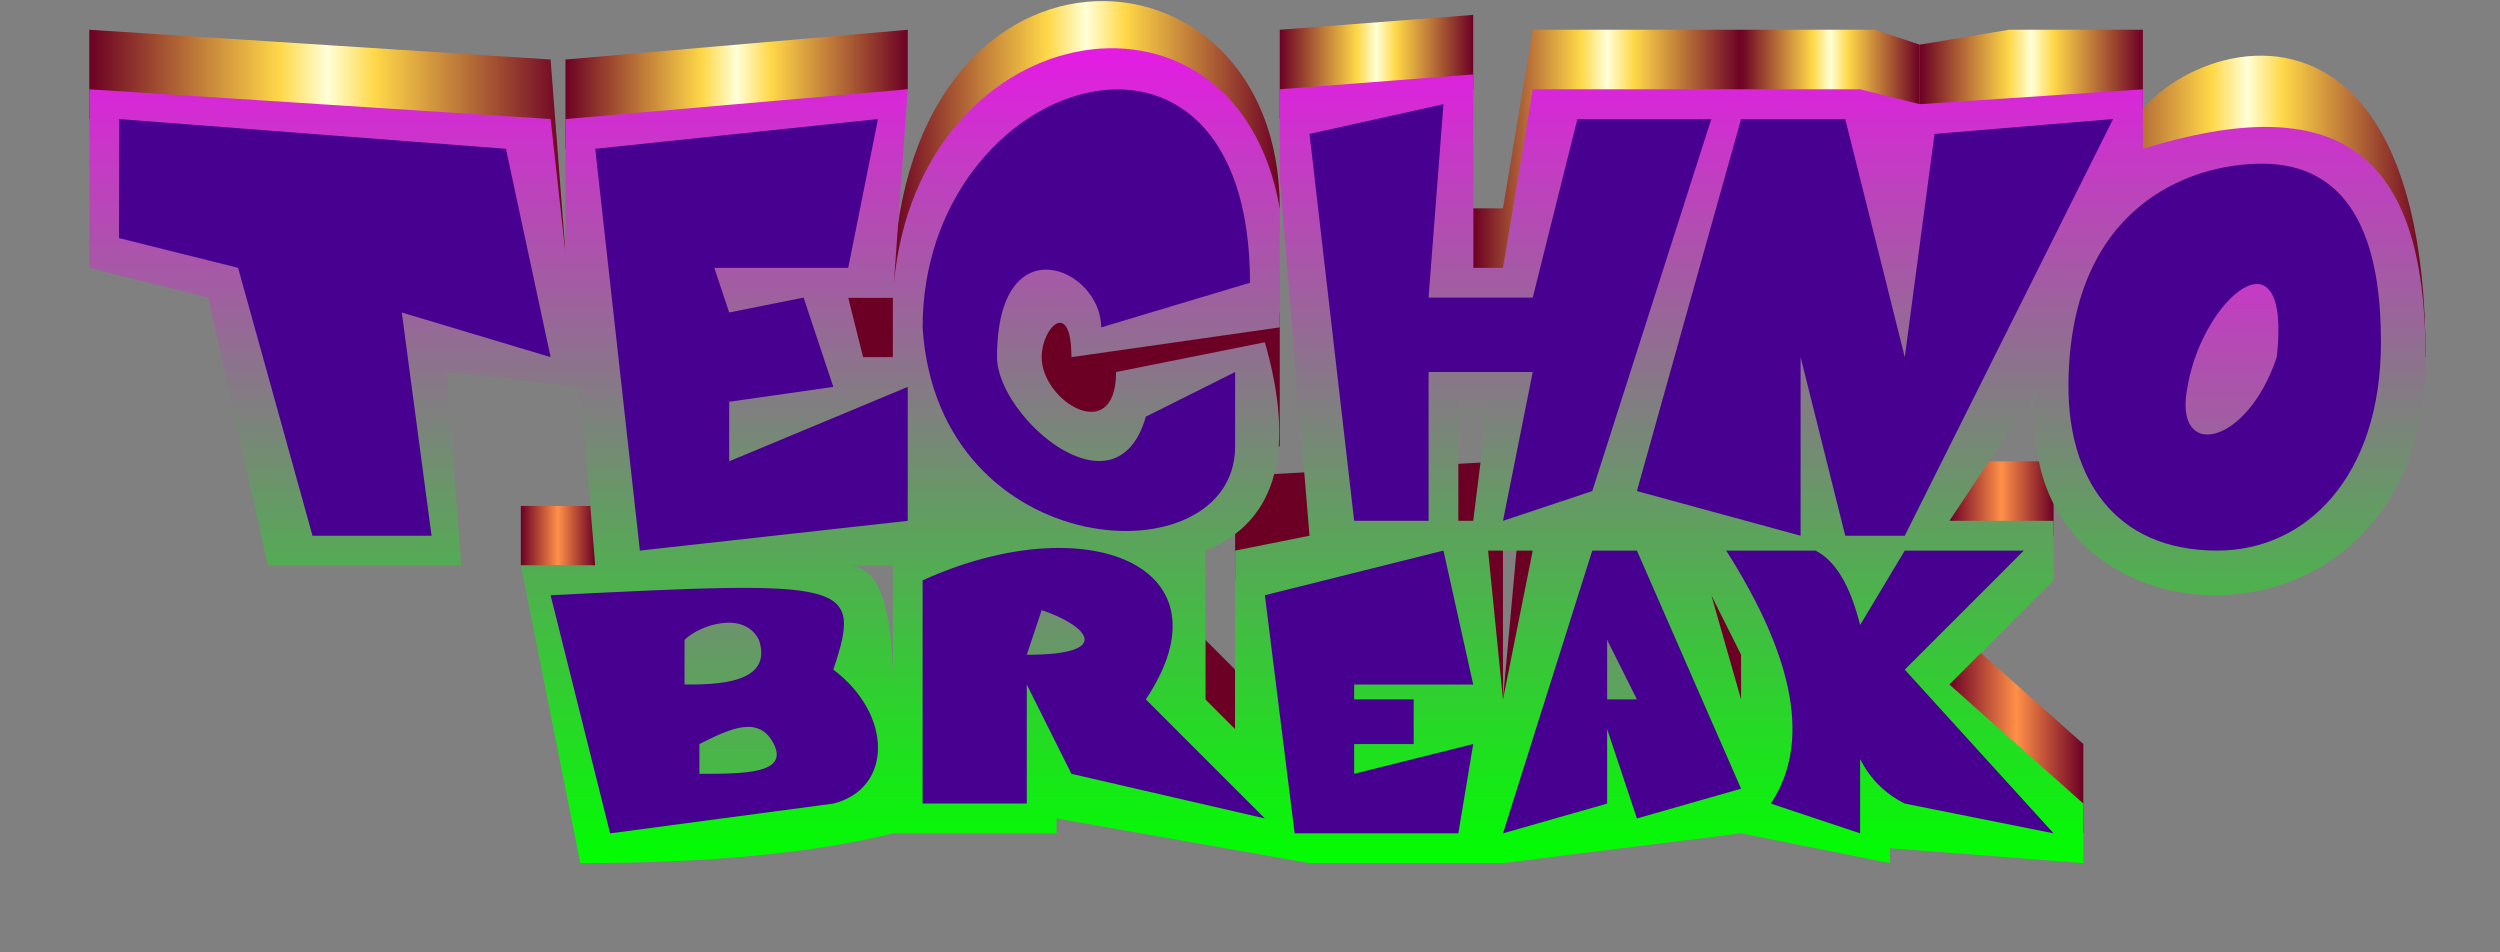 <svg width="168" height="64" xmlns="http://www.w3.org/2000/svg"><rect width="100%" height="100%" fill="#808080" stroke="none"/><defs><linearGradient id="TitleColor" x1="0%" y1="100%" x2="0%" y2="0%"><stop offset="0%" style="stop-color:#00ff00;stop-opacity:1"/><stop offset="100%" style="stop-color:#ff00ff;stop-opacity:1"/></linearGradient><linearGradient id="TitleGold" x1="0%" y1="0%" x2="100%" y2="0%"><stop offset="0%" style="stop-color:#6c0024;stop-opacity:1"/><stop offset="40%" style="stop-color:#ffd848;stop-opacity:1"/><stop offset="50%" style="stop-color:#ffffd8;stop-opacity:1"/><stop offset="60%" style="stop-color:#ffd848;stop-opacity:1"/><stop offset="100%" style="stop-color:#6c0024;stop-opacity:1"/></linearGradient><linearGradient id="TitleGoldDark" x1="0%" y1="0%" x2="100%" y2="0%"><stop offset="0%" style="stop-color:#6c0024;stop-opacity:1"/><stop offset="50%" style="stop-color:#ff9048;stop-opacity:1"/><stop offset="100%" style="stop-color:#6c0024;stop-opacity:1"/></linearGradient></defs><path d="M 6 8 v -6 l 31 2 l 1 13 z" fill="url(#TitleGold)"/><path d="M 38 10 v -6 l 23 -2 l 0 4 z" fill="url(#TitleGold)"/><path d="M 60 20 c 0 -26 26 -25 26 -6 z" fill="url(#TitleGold)"/><path d="M 86 8 v -6 l 13 -1 l 0 5 z" fill="url(#TitleGold)"/><path d="M 99 19 v -5 l 2 0 l 2 -12 h 14 v 6 L 101 19 z" fill="url(#TitleGold)"/><path d="M 117 8 v -6 l 9 0 l 3 1 L 129 8 z" fill="url(#TitleGold)"/><path d="M 129 8 v -5 l 6 -1 h 9 l 0 6 z" fill="url(#TitleGold)"/><path d="M 143 12 c -4 -6 20 -20 20 12 z" fill="url(#TitleGold)"/><path d="M 35 38 v -4 h 5 v 4 z" fill="url(#TitleGoldDark)"/><path d="M 81 48 v -5 l 2 2 v 5 z" fill="#6c0024"/><path d="M 58 25 l -2 -5 l 5 0 v 5 z" fill="#6c0024"/><path d="M 69 28 v -7 h 17 v 9 z" fill="#6c0024"/><path d="M 83 39 v -7 l 18 -1 v 16 l 1 -11 h 1 v 13 z" fill="#6c0024"/><path d="M 115 48 v -8 h 3 v 8 z" fill="#6c0024"/><path d="M 131 36 v -5 h 7 v 5 z" fill="url(#TitleGoldDark)"/><path d="M 131 49 v -7 l 9 8 v 6 z" fill="url(#TitleGoldDark)"/><path d="M 6 6 l 31 2 l 1 9 l 0 -9 l 23 -2 l -1 14 h -3 l 1 4 h 2 L 60 24 v -4 c 1 -19 23 -23 26 -6 v 8 l -14 2 c 0 -4 -2 -2 -2 0 c 0 3 5 6 5 1 l 10 -2 c 2 7 1 12 -4 14 v 10 l 2 2 v -12 l 5 -1 l 12 1 l 1 10 l 2 -10 h -3 L 88 36 L 86 12 V 6 l 13 -1 v 13 h 2 l 2 -12 h 13 l -18 21 v 8 h 1 l 1 -8 h -2 L 116 6 H 125 l 4 1 l 15 -1 v 4 c 13 -4 19 0 19 14 c 0 22 -29 20 -26 2 L 131 35 l -16 5 l 2 7 l 0 -3 l -2 -4 L 131 35 h 7 v 4 l -7 7 l 9 8 v 4 l -13 -1 v 1 l -10 -2 l -16 2 h -13 l -17 -3 v 1 h -11 q -8 2 -21 2 l -4 -20 h 5 h 17 q 3 0 3 8 v -8 L 40 38 l -1 -12 l -9 -1 l 1 13 h -13 l -4 -18 l -8 -2 z" fill="url(#TitleColor)"/><path d="M 8 8 l 26 2 l 3 14 l -10 -3 l 2 15 h -8 l -5 -18 l -8 -2 z m 32 2 l 19 -2 l -2 10 h -9 l 1 3 l 5 -1 l 2 6 l -7 1 v 4 l 12 -5 v 9 l -18 2 z m 34 12 l 10 -3 c 0 -21 -22 -14 -22 3 c 1 16 21 17 21 8 v -5 l -6 3 c -2 7 -10 0 -10 -4 c 0 -9 7 -6 7 -2 z m 14 -13 l 9 -2 l -1 13 h 7 l 3 -12 h 9 l -8 25 l -6 2 l 2 -10 h -7 v 10 h -5 z m 29 -1 h 7 l 4 16 l 2 -15 l 12 -1 l -14 28 h -4 l -3 -12 v 12 l -11 -3 z m 22 18 c 0 -12 8 -15 13 -15 c 7 0 8 7 8 12 c 0 9 -5 14 -11 14 c -7 0 -10 -5 -10 -11 z" fill="#480090"/><path d="M 37 40 c 20 -1 21 -1 19 5 c 4 3 4 8 0 9 l -15 2 z m 25 -1 c 11 -5 21 -1 15 8 l 8 8 l -13 -3 l -3 -6 v 8 h -7 z m 23 1 l 12 -3 l 2 9 h -8 l 0 1 h 4 v 3 h -4 l 0 2 l 8 -2 l -1 6 h -11 z m 22 -3 h 3 l 7 16 l -7 2 l -2 -6 v 5 l -7 2 z m 9 0 h 6 q 2 1 3 5 l 3 -5 h 8 l -8 8 l 10 11 l -10 -2 q -2 -1 -3 -3 v 5 l -6 -2 q 4 -6 -3 -17 z" fill="#480090"/><path d="M 6 4 z m 141 22 c 1 -6 7 -11 6 -2 c -2 6 -7 7 -6 2 z M 46 43 c 1 -1 4 -2 5 0 c 1 3 -3 3 -5 3 z m 1 7 c 2 -1 4 -2 5 0 c 1 2 -2 2 -5 2 z m 23 -9 c 3 1 5 3 -1 3 z m 38 2 l 2 4 h -2 z m -102 15" fill="url(#TitleColor)"/></svg>